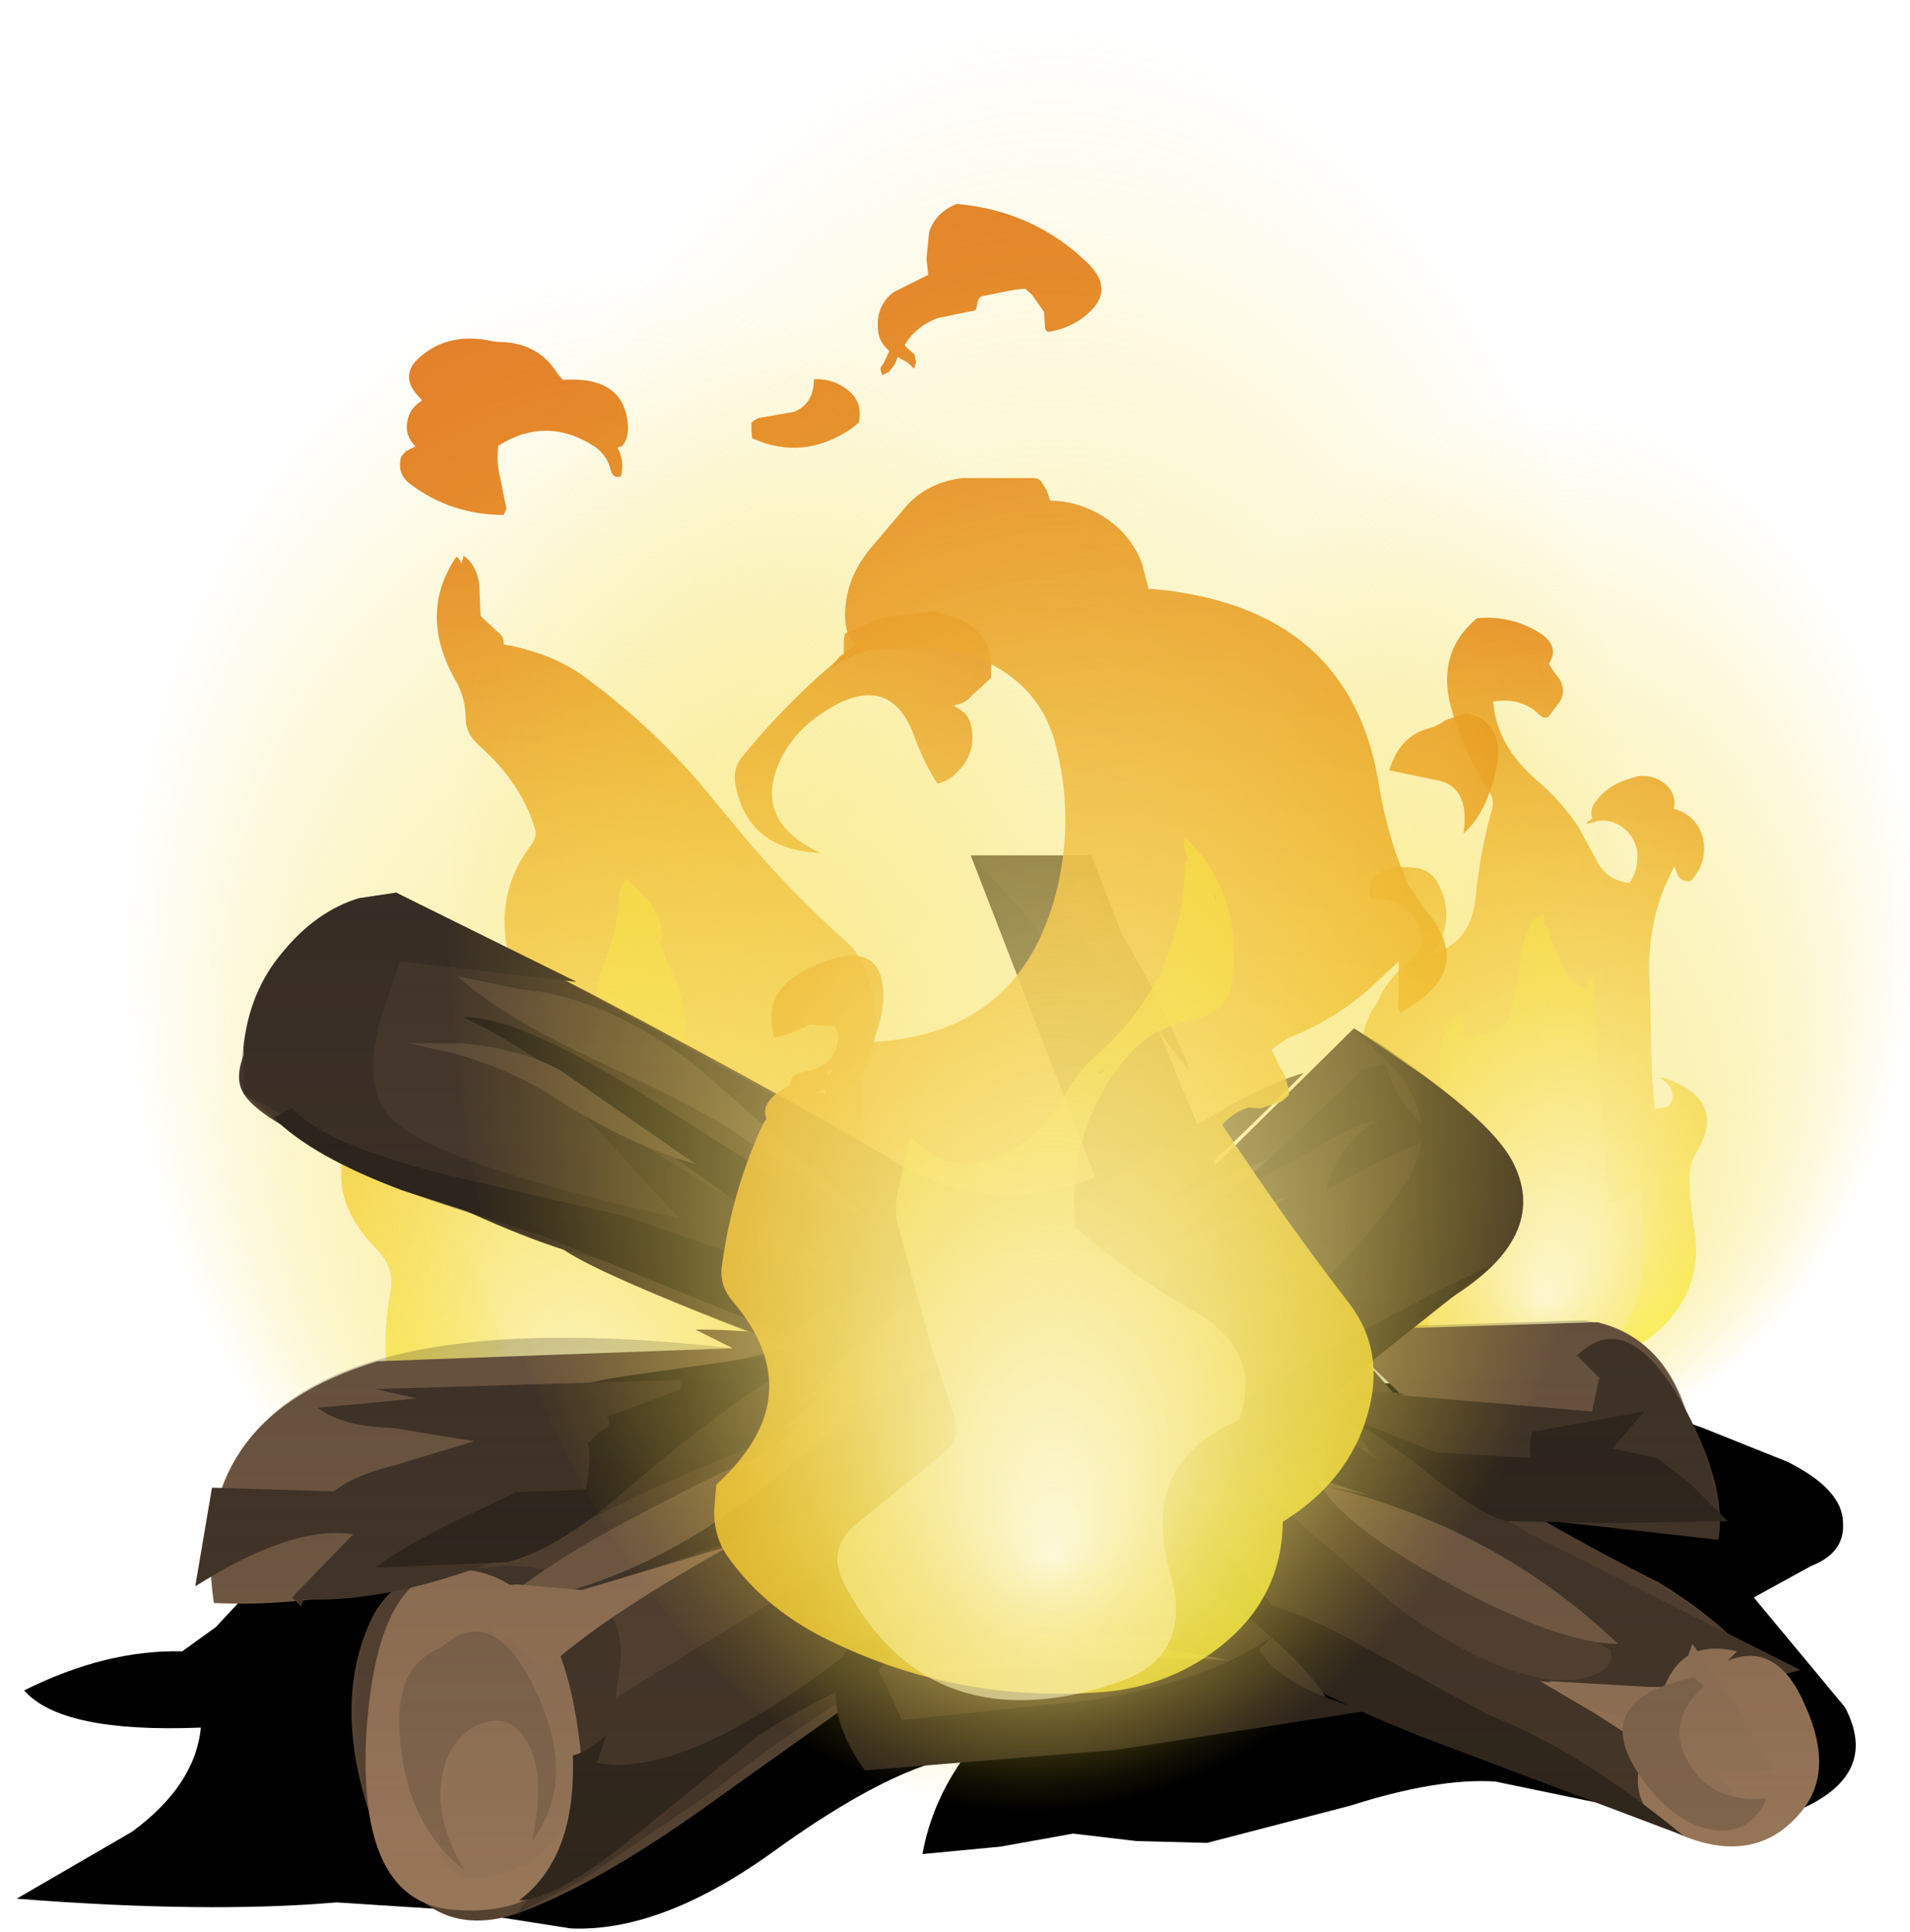 <?xml version="1.0" encoding="UTF-8" standalone="no"?>
<svg xmlns:xlink="http://www.w3.org/1999/xlink" height="51.95px" width="51.35px" xmlns="http://www.w3.org/2000/svg">
  <g transform="matrix(1.0, 0.0, 0.0, 1.0, 0.0, 0.0)">
    <use height="74.2" transform="matrix(0.277, 0.0, 0.0, 0.277, 36.513, 16.605)" width="33.85" xlink:href="#shape0"/>
    <use height="100.3" transform="matrix(0.381, 0.0, 0.0, 0.281, 31.112, 10.858)" width="53.45" xlink:href="#shape1"/>
    <use height="90.25" transform="matrix(-0.365, 0.0, 0.0, 0.365, 26.645, 9.1)" width="47.85" xlink:href="#shape2"/>
    <use height="100.3" transform="matrix(-0.501, 0.0, 0.0, 0.369, 30.152, 7.231)" width="53.45" xlink:href="#shape1"/>
    <use height="14.95" transform="matrix(1.0, 0.0, 0.0, 1.0, 0.45, 36.9)" width="49.45" xlink:href="#sprite0"/>
    <use height="28.65" transform="matrix(1.0, 0.0, 0.0, 1.0, 5.25, 23.0)" width="43.65" xlink:href="#shape4"/>
    <use height="86.5" transform="matrix(0.465, 0.0, 0.0, 0.465, 19.212, 5.483)" width="45.3" xlink:href="#shape5"/>
    <use height="100.3" transform="matrix(0.594, 0.0, 0.0, 0.481, 12.106, 0.565)" width="53.45" xlink:href="#shape1"/>
    <use height="0.0" id="price_tag_pt" transform="matrix(1.0, 0.0, 0.0, 1.0, 25.55, 51.95)" width="0.0" xlink:href="#sprite1"/>
  </g>
  <defs>
    <g id="shape0" transform="matrix(1.0, 0.0, 0.0, 1.0, 16.9, 73.9)">
      <path d="M1.6 -69.4 L2.2 -68.5 Q3.4 -67.2 2.75 -65.85 L1.6 -64.3 1.5 -64.25 1.4 -64.15 1.3 -64.2 Q1.0 -64.15 0.7 -64.45 -1.05 -66.2 -3.8 -65.75 -3.45 -61.45 0.45 -58.1 2.85 -56.05 4.5 -53.55 L6.15 -50.5 Q7.15 -48.35 9.45 -48.15 10.3 -49.45 10.2 -51.0 10.0 -52.8 8.45 -53.75 7.3 -54.4 6.1 -54.1 L6.05 -53.95 6.0 -54.05 5.45 -53.9 5.2 -53.95 5.85 -54.4 Q5.5 -55.2 6.15 -56.05 7.5 -57.85 9.95 -58.4 L10.2 -58.5 Q12.0 -58.7 13.15 -57.5 14.0 -56.6 13.75 -55.35 16.15 -54.6 16.6 -52.3 17.0 -50.1 15.4 -48.35 L15.2 -48.3 Q14.45 -48.3 14.1 -48.9 L13.8 -49.75 Q11.0 -44.6 11.4 -38.45 L11.6 -30.15 11.65 -29.2 11.9 -26.2 13.15 -26.4 Q13.55 -26.8 13.6 -27.3 13.65 -28.5 12.55 -29.1 12.35 -29.2 12.7 -29.25 19.1 -27.15 15.9 -21.9 15.25 -20.85 15.25 -19.6 15.3 -17.05 15.75 -14.35 16.8 -7.5 10.3 -3.2 5.2 0.15 -0.5 -0.3 L-4.4 -1.0 -4.4 -0.9 -0.5 -0.15 1.95 0.0 Q-8.1 1.6 -12.65 -6.0 L-13.95 -7.85 Q-16.25 -10.95 -15.4 -14.7 -14.85 -17.2 -14.65 -19.75 -14.3 -23.15 -16.45 -26.15 -17.2 -27.15 -16.7 -28.35 L-16.5 -28.75 Q-16.75 -30.6 -16.5 -32.8 -16.25 -34.95 -15.05 -36.5 -14.15 -38.75 -12.0 -40.45 -9.8 -42.2 -11.35 -44.65 -12.6 -46.7 -15.6 -46.6 L-15.7 -46.4 -15.7 -46.6 -15.85 -46.6 -15.75 -46.75 Q-16.05 -50.0 -11.7 -49.65 -9.95 -49.55 -9.2 -48.2 -7.25 -44.7 -9.7 -41.25 -5.95 -42.35 -5.5 -46.65 -5.1 -51.1 -3.9 -55.3 -3.65 -56.25 -4.25 -57.15 -6.55 -60.7 -7.7 -64.55 -9.55 -70.35 -5.35 -73.85 -2.1 -74.1 0.5 -72.55 2.8 -71.2 1.6 -69.4" fill="url(#gradient0)" fill-rule="evenodd" stroke="none"/>
      <path d="M0.3 -44.1 L0.55 -44.05 Q0.35 -44.15 0.4 -44.35 L0.3 -44.1 M1.15 -44.15 Q1.7 -43.8 1.7 -43.15 L1.7 -42.9 2.95 -40.05 Q3.65 -38.3 5.15 -37.95 L5.4 -38.55 5.9 -39.1 Q6.2 -32.25 6.85 -25.25 7.25 -21.4 7.3 -17.5 7.3 -17.15 7.75 -17.2 9.45 -17.4 10.7 -18.95 L10.8 -11.75 Q10.8 -9.9 10.25 -8.1 8.45 -2.25 3.2 -0.55 L3.65 -0.45 Q-3.1 1.2 -8.75 -2.2 -9.7 -2.8 -9.9 -4.0 -10.75 -8.8 -7.45 -12.9 -6.8 -13.75 -7.2 -14.85 -8.75 -19.25 -7.5 -24.05 L-7.65 -24.8 Q-9.6 -28.8 -8.65 -32.95 L-8.0 -34.5 -7.0 -35.45 Q-6.6 -35.05 -6.65 -34.4 L-6.7 -33.3 Q-3.45 -33.2 -2.15 -35.0 L-2.2 -35.0 -1.4 -38.6 -1.25 -39.4 Q-1.3 -42.7 0.55 -45.05 L0.45 -44.65 0.5 -44.8 1.0 -45.15 1.15 -44.65 1.15 -44.15" fill="url(#gradient1)" fill-rule="evenodd" stroke="none"/>
    </g>
    <radialGradient cx="0" cy="0" gradientTransform="matrix(-0.016, -0.085, -0.087, 0.014, 11.7, -5.15)" gradientUnits="userSpaceOnUse" id="gradient0" r="819.2" spreadMethod="pad">
      <stop offset="0.0" stop-color="#fcf43e" stop-opacity="0.82"/>
      <stop offset="1.0" stop-color="#e07518" stop-opacity="0.918"/>
    </radialGradient>
    <radialGradient cx="0" cy="0" gradientTransform="matrix(-5.0E-4, -0.045, -0.032, 4.0E-4, 0.7, -0.55)" gradientUnits="userSpaceOnUse" id="gradient1" r="819.2" spreadMethod="pad">
      <stop offset="0.0" stop-color="#ffffff" stop-opacity="0.6"/>
      <stop offset="1.0" stop-color="#f4d626" stop-opacity="0.757"/>
    </radialGradient>
    <g id="shape1" transform="matrix(1.0, 0.0, 0.0, 1.0, 26.75, 100.3)">
      <path d="M18.85 -14.7 Q11.0 0.0 -0.05 0.0 -11.1 0.0 -18.95 -14.7 -26.75 -29.35 -26.75 -50.15 -26.75 -70.9 -18.95 -85.6 -11.1 -100.3 -0.05 -100.3 11.0 -100.3 18.85 -85.6 26.7 -70.9 26.7 -50.15 26.7 -29.4 18.85 -14.7" fill="url(#gradient2)" fill-rule="evenodd" stroke="none"/>
    </g>
    <radialGradient cx="0" cy="0" fx="585.6" fy="0" gradientTransform="matrix(0.001, 0.061, 0.033, -0.003, -0.05, -50.15)" gradientUnits="userSpaceOnUse" id="gradient2" r="819.2" spreadMethod="pad">
      <stop offset="0.0" stop-color="#fdf8d7"/>
      <stop offset="0.349" stop-color="#f9ea88" stop-opacity="0.6"/>
      <stop offset="0.659" stop-color="#f6df4b" stop-opacity="0.275"/>
      <stop offset="0.886" stop-color="#f4d92d" stop-opacity="0.075"/>
      <stop offset="1.0" stop-color="#f4d626" stop-opacity="0.0"/>
    </radialGradient>
    <g id="shape2" transform="matrix(1.0, 0.0, 0.0, 1.0, 26.85, 89.5)">
      <path d="M9.9 -89.3 Q13.05 -90.0 15.2 -88.15 16.9 -86.7 15.1 -85.0 L15.1 -84.9 Q16.0 -84.35 16.15 -83.35 16.35 -82.35 15.55 -81.55 L16.25 -81.2 16.6 -80.8 Q16.95 -79.5 15.9 -78.75 12.9 -76.5 9.05 -76.5 L8.85 -76.95 9.3 -79.2 Q9.6 -80.35 9.45 -81.6 5.85 -83.85 2.3 -81.5 1.4 -80.85 1.15 -79.75 0.95 -79.15 0.4 -79.35 0.15 -80.55 0.65 -81.4 L0.65 -81.45 0.45 -81.55 0.4 -81.5 Q-0.15 -82.0 -0.1 -83.1 0.15 -86.75 4.7 -86.45 L5.15 -87.0 Q6.55 -89.25 9.55 -89.25 L9.9 -89.3 M12.15 -72.9 Q12.4 -73.45 12.55 -73.4 15.35 -69.25 12.65 -64.4 11.85 -63.1 11.85 -61.45 11.85 -60.4 10.85 -59.5 7.75 -56.75 6.75 -53.4 6.55 -52.8 7.05 -52.15 10.0 -48.25 8.45 -43.2 8.35 -42.95 8.7 -42.45 9.8 -40.65 12.15 -41.05 12.6 -42.3 12.0 -43.35 L10.6 -45.25 12.5 -44.5 12.55 -44.6 12.5 -44.65 12.6 -44.7 Q18.25 -42.6 18.85 -37.25 19.15 -34.6 18.65 -32.0 L18.5 -30.35 Q19.0 -30.2 19.2 -30.6 L19.9 -31.1 20.15 -31.15 Q22.55 -26.55 18.35 -22.35 17.05 -21.0 17.4 -19.2 18.65 -12.6 15.55 -7.05 13.2 -2.8 8.2 -1.15 5.15 -0.15 1.7 0.0 L3.0 0.75 Q-0.3 0.5 -3.2 -0.35 -7.15 -1.1 -10.25 -3.5 L-9.3 -3.05 Q-13.4 -5.65 -16.6 -9.9 -20.3 -14.85 -17.75 -20.45 -17.35 -21.25 -17.45 -22.25 -17.6 -29.4 -17.25 -35.1 -19.35 -38.65 -17.45 -43.3 -17.0 -44.35 -16.15 -45.1 -11.9 -48.9 -8.5 -53.0 L-6.3 -55.65 Q-2.3 -60.6 3.0 -64.5 4.2 -65.4 5.65 -66.0 7.6 -66.75 9.05 -66.95 9.0 -67.5 9.45 -67.85 L10.75 -69.05 10.85 -71.35 Q11.0 -72.75 12.0 -73.5 L12.15 -72.9 M-22.65 -69.4 L-18.9 -68.95 -16.15 -67.8 -16.05 -67.65 -16.0 -67.2 -16.0 -66.95 -16.0 -66.5 -16.0 -66.2 Q-11.9 -62.85 -8.45 -58.6 -7.85 -57.8 -8.0 -56.75 -8.85 -51.8 -14.3 -51.6 -9.2 -53.95 -11.35 -58.5 -12.25 -60.35 -14.05 -61.65 -19.35 -65.45 -21.25 -60.05 -21.85 -58.35 -22.9 -56.7 -23.8 -56.9 -24.5 -57.7 -25.75 -59.05 -25.4 -60.85 -25.25 -61.9 -24.15 -62.4 L-24.2 -62.5 Q-24.95 -62.6 -25.45 -63.2 L-26.85 -64.5 -26.85 -65.5 Q-26.85 -67.65 -24.6 -68.8 L-22.65 -69.4" fill="url(#gradient3)" fill-rule="evenodd" stroke="none"/>
      <path d="M-17.1 -83.3 Q-17.5 -85.05 -15.85 -86.0 -14.95 -86.55 -13.8 -86.5 -13.8 -84.7 -12.35 -84.1 L-10.1 -83.7 Q-9.65 -83.7 -9.2 -83.3 L-9.2 -82.7 -9.25 -82.15 Q-13.0 -80.45 -16.55 -82.85 L-17.1 -83.3" fill="url(#gradient4)" fill-rule="evenodd" stroke="none"/>
      <path d="M0.55 -48.25 L0.55 -48.15 0.55 -47.9 Q0.85 -45.1 2.0 -42.65 L2.2 -41.8 2.85 -34.45 Q3.05 -31.45 4.8 -29.15 6.5 -26.95 9.0 -28.55 10.6 -29.55 11.1 -31.4 12.05 -29.0 12.55 -26.05 12.8 -24.65 12.3 -23.3 11.25 -20.35 9.85 -17.55 8.45 -14.9 10.3 -12.2 11.95 -9.8 11.25 -6.7 10.45 -2.95 6.6 -1.4 2.25 0.3 -1.7 -0.4 -4.2 -0.25 -6.7 -1.4 -11.45 -3.7 -12.6 -8.45 -13.65 -12.85 -9.95 -15.45 -7.4 -17.25 -8.6 -20.35 L-10.65 -26.05 Q-11.15 -27.7 -9.45 -28.45 -7.85 -29.1 -6.35 -30.0 -2.6 -32.1 -3.9 -36.35 -4.9 -39.65 -3.25 -43.05 L-2.3 -45.3 -2.1 -45.75 -2.55 -45.05 Q-2.85 -46.7 -1.4 -48.3 L0.0 -49.7 Q0.5 -49.15 0.55 -48.4 L0.55 -48.25 M-0.35 -48.5 L-0.25 -48.5 -0.3 -48.6 -0.35 -48.5 M1.65 -1.1 L1.65 -1.2 1.35 -1.05 1.65 -1.1" fill="url(#gradient5)" fill-rule="evenodd" stroke="none"/>
    </g>
    <radialGradient cx="0" cy="0" gradientTransform="matrix(-0.016, -0.085, -0.087, 0.014, 11.7, -5.15)" gradientUnits="userSpaceOnUse" id="gradient3" r="819.2" spreadMethod="pad">
      <stop offset="0.0" stop-color="#fcf43e" stop-opacity="0.82"/>
      <stop offset="1.0" stop-color="#e07518" stop-opacity="0.918"/>
    </radialGradient>
    <radialGradient cx="0" cy="0" gradientTransform="matrix(-0.016, -0.085, -0.087, 0.014, 9.2, -2.5)" gradientUnits="userSpaceOnUse" id="gradient4" r="819.2" spreadMethod="pad">
      <stop offset="0.0" stop-color="#fcf43e" stop-opacity="0.82"/>
      <stop offset="1.0" stop-color="#e07518" stop-opacity="0.918"/>
    </radialGradient>
    <radialGradient cx="0" cy="0" gradientTransform="matrix(-5.0E-4, -0.045, -0.032, 4.0E-4, 0.7, -0.55)" gradientUnits="userSpaceOnUse" id="gradient5" r="819.2" spreadMethod="pad">
      <stop offset="0.0" stop-color="#ffffff" stop-opacity="0.6"/>
      <stop offset="1.0" stop-color="#f4d626" stop-opacity="0.757"/>
    </radialGradient>
    <g id="sprite0" transform="matrix(1.0, 0.0, 0.0, 1.0, 0.0, 0.0)">
      <use height="14.95" transform="matrix(1.0, 0.0, 0.0, 1.0, 0.0, 0.0)" width="49.45" xlink:href="#shape3"/>
    </g>
    <g id="shape3" transform="matrix(1.0, 0.0, 0.0, 1.0, 0.0, 0.0)">
      <path d="M45.35 1.5 L47.6 2.4 Q49.1 3.15 49.1 4.05 49.15 4.85 48.25 5.2 L46.7 6.05 49.15 9.0 Q50.1 10.8 47.95 11.75 L43.85 11.85 39.75 11.0 Q38.2 10.9 35.85 11.65 L32.0 12.65 30.1 12.6 28.4 12.4 26.45 12.75 24.35 12.95 Q24.6 11.55 25.5 10.3 23.55 10.55 20.25 12.95 17.3 15.05 14.9 14.95 L11.7 14.45 8.6 14.25 Q5.1 14.55 0.0 14.15 L3.1 12.35 Q4.8 11.1 4.95 9.55 1.2 9.7 0.2 8.55 2.4 7.45 4.45 7.5 L5.35 6.85 6.75 5.35 Q8.45 3.85 12.45 2.35 16.95 0.7 22.0 0.2 26.15 -0.2 31.85 0.15 L38.75 0.35 Q42.8 0.55 45.35 1.5" fill="#000000" fill-rule="evenodd" stroke="none"/>
    </g>
    <g id="shape4" transform="matrix(1.0, 0.0, 0.0, 1.0, -5.25, -23.0)">
      <path d="M19.7 36.25 L18.7 35.75 Q21.25 35.7 25.4 36.8 L25.4 38.15 Q23.1 38.5 15.75 41.15 9.75 43.3 5.75 43.1 5.0 38.15 10.15 36.6 L19.7 36.25" fill="#785e46" fill-rule="evenodd" stroke="none"/>
      <path d="M36.6 35.75 L42.95 35.55 Q45.65 36.2 45.7 40.65 41.8 41.25 39.6 39.55 37.2 36.85 35.15 35.25 L36.6 35.75" fill="#785e46" fill-rule="evenodd" stroke="none"/>
      <path d="M26.1 43.5 L19.5 48.2 Q16.15 50.65 13.9 51.45 11.2 52.35 10.0 48.95 8.9 45.8 10.0 43.5 10.8 41.9 14.85 40.55 L23.55 37.55 Q27.6 35.9 32.4 31.6 L36.4 27.65 37.3 28.25 Q38.45 29.05 39.65 30.3 40.85 31.5 40.05 33.35 L39.0 34.9 26.1 43.5" fill="#554231" fill-rule="evenodd" stroke="none"/>
      <path d="M26.1 23.0 L29.35 23.0 31.05 27.45 Q32.9 32.1 33.5 32.95 L39.0 39.2 Q40.45 40.45 44.6 42.55 48.05 44.65 48.15 47.15 48.3 49.7 45.35 48.9 L38.05 46.15 Q34.75 45.0 32.45 42.8 29.55 39.9 27.4 38.7 L21.45 36.3 Q16.25 34.35 15.15 33.6 14.4 33.1 10.5 31.6 7.05 30.25 6.55 29.4 5.95 28.45 8.25 26.1 L10.65 24.0 15.95 26.75 Q21.7 29.8 24.0 31.2 26.3 32.6 28.7 31.9 29.9 31.6 30.6 30.95 L26.1 23.0" fill="#554231" fill-rule="evenodd" stroke="none"/>
      <path d="M16.7 44.55 L16.55 45.65 22.6 41.95 Q24.2 40.9 26.4 39.75 28.9 38.45 30.55 37.9 32.25 37.35 34.55 35.4 36.65 33.55 37.8 31.8 38.7 30.4 37.65 28.9 L36.4 27.65 38.25 28.9 Q40.25 30.35 40.7 31.3 41.65 33.25 39.0 34.9 L27.9 42.45 23.45 45.2 Q20.65 46.95 19.2 48.15 L15.65 50.55 13.9 51.45 14.8 50.25 Q15.6 48.8 15.35 47.4 14.9 44.95 13.6 43.3 L12.45 42.2 13.6 42.1 Q14.9 42.1 15.8 42.7 16.7 43.35 16.7 44.55" fill="#453628" fill-rule="evenodd" stroke="none"/>
      <path d="M27.6 35.05 Q27.2 36.3 24.85 38.35 22.65 40.25 21.1 40.95 L17.6 42.15 Q15.6 42.8 15.05 43.3 L15.1 43.2 Q15.95 42.0 18.0 40.95 L21.4 39.3 24.5 37.1 Q26.4 35.65 27.6 35.05" fill="#453628" fill-rule="evenodd" stroke="none"/>
      <path d="M32.45 34.0 L31.75 34.5 Q33.65 34.0 34.3 34.0 33.25 35.1 31.7 35.95 29.9 36.85 28.65 36.7 29.95 35.0 32.45 34.0" fill="#453628" fill-rule="evenodd" stroke="none"/>
      <path d="M37.05 30.1 Q36.35 30.25 35.15 31.0 L33.25 32.0 36.6 28.8 36.45 28.8 37.25 28.6 Q37.55 29.8 38.65 30.55 37.6 30.9 35.65 32.0 35.95 30.8 37.05 30.1" fill="#453628" fill-rule="evenodd" stroke="none"/>
      <path d="M30.9 34.5 Q28.6 35.85 27.4 36.85 L29.0 35.3 28.15 35.65 Q29.55 34.05 30.95 33.5 L28.45 34.3 26.05 35.25 30.15 33.0 Q32.45 31.75 34.05 31.2 L31.35 33.5 34.65 32.15 30.9 34.5" fill="#785e46" fill-rule="evenodd" stroke="none"/>
      <path d="M17.9 40.35 Q19.4 39.55 20.55 39.1 L22.5 37.4 Q23.7 36.25 24.75 35.8 L22.25 38.55 22.15 38.6 Q17.85 42.65 13.4 43.15 14.75 41.95 17.9 40.35" fill="#785e46" fill-rule="evenodd" stroke="none"/>
      <path d="M29.8 40.45 Q29.05 40.45 32.35 38.85 L35.8 37.25 36.9 38.05 33.9 39.95 35.0 41.0 37.55 43.2 Q39.1 44.35 40.6 44.9 42.25 45.45 43.1 44.9 43.85 44.45 42.0 42.5 L39.95 40.65 48.4 44.9 46.75 45.35 Q45.1 46.05 44.8 47.15 44.55 48.1 46.4 47.85 48.25 47.6 48.15 48.15 47.9 49.4 46.25 49.6 38.75 46.65 36.1 44.9 L31.95 42.05 29.8 40.45" fill="#453628" fill-rule="evenodd" stroke="none"/>
      <path d="M35.65 39.95 L35.6 38.25 36.8 39.1 Q38.3 40.05 39.95 40.65 41.65 41.25 42.9 43.0 L43.85 44.65 40.7 42.95 37.45 41.1 35.65 39.95" fill="#453628" fill-rule="evenodd" stroke="none"/>
      <path d="M12.45 42.2 Q15.1 42.4 15.6 47.0 16.05 51.65 12.2 51.35 9.6 51.15 9.85 46.6 10.15 42.0 12.45 42.2" fill="#987658" fill-rule="evenodd" stroke="none"/>
      <path d="M13.15 43.7 L13.4 44.15 14.3 43.55 Q15.5 44.85 15.55 47.1 15.55 49.5 13.95 50.2 11.7 51.15 11.8 49.05 L12.4 45.45 11.75 45.35 Q11.8 44.85 12.3 44.3 L13.15 43.7" fill="#947457" fill-rule="evenodd" stroke="none"/>
      <path d="M12.45 42.7 L13.9 42.6 15.65 42.75 17.65 42.15 19.65 41.55 Q16.15 43.5 14.65 44.9 L13.45 43.85 12.7 42.7 12.45 42.7" fill="#987658" fill-rule="evenodd" stroke="none"/>
      <path d="M7.85 42.95 L9.5 41.25 Q7.85 41.0 5.25 42.65 L5.7 40.0 10.75 40.15 Q11.9 40.05 12.85 39.45 L14.6 38.45 18.65 36.85 23.0 35.8 Q22.4 37.75 20.2 38.9 17.5 40.0 16.25 40.65 11.4 43.15 8.15 43.0 L8.1 43.2 7.85 42.95" fill="#453628" fill-rule="evenodd" stroke="none"/>
      <path d="M42.85 46.05 L41.4 45.2 43.05 45.4 44.75 45.35 Q45.25 44.05 46.7 44.4 L46.45 44.65 Q47.8 44.1 48.55 45.9 49.35 47.7 48.35 48.8 47.2 50.1 45.35 49.4 43.5 48.7 44.25 46.95 L42.85 46.05" fill="#987658" fill-rule="evenodd" stroke="none"/>
      <path d="M45.05 45.4 L45.5 44.2 46.65 45.8 47.65 47.6 46.9 47.65 46.1 47.65 46.7 48.35 44.75 47.9 Q43.75 47.45 44.0 46.2 42.55 46.05 41.65 45.2 L45.05 45.4" fill="#947457" fill-rule="evenodd" stroke="none"/>
      <path d="M36.8 40.2 L35.6 39.95 Q40.2 41.05 43.5 44.2 41.95 44.2 39.0 42.6 35.95 40.95 35.4 39.75 L36.8 40.2" fill="#785e46" fill-rule="evenodd" stroke="none"/>
      <path d="M42.4 36.45 Q43.7 35.15 45.15 37.6 46.45 39.9 46.2 41.4 L40.4 40.75 Q36.6 40.05 36.15 37.5 37.35 37.35 37.8 37.5 L37.5 37.5 42.8 37.95 43.0 37.05 42.4 36.45" fill="#453628" fill-rule="evenodd" stroke="none"/>
      <path d="M9.65 24.15 L10.65 24.0 15.5 26.4 10.75 25.85 10.2 27.5 Q9.75 29.25 10.5 30.05 11.7 31.3 18.25 32.75 L14.85 29.05 17.65 31.0 Q20.8 33.05 22.6 33.5 L26.9 33.75 23.0 35.8 15.15 33.6 Q12.95 32.9 9.55 31.05 L6.55 29.4 6.55 28.15 Q6.7 26.65 7.6 25.6 8.5 24.5 9.65 24.15" fill="#453628" fill-rule="evenodd" stroke="none"/>
      <path d="M30.55 32.05 L29.6 32.05 26.1 23.0 27.5 24.5 29.6 27.3 Q30.55 29.05 30.55 32.05" fill="#453628" fill-rule="evenodd" stroke="none"/>
      <path d="M31.45 30.7 Q33.7 29.25 35.05 28.85 26.3 37.75 21.75 37.55 L21.6 37.75 21.55 37.75 Q21.4 37.75 21.6 37.55 L21.75 37.55 Q23.4 35.35 27.9 32.95 L31.45 30.7" fill="#785e46" fill-rule="evenodd" stroke="none"/>
      <path d="M24.7 34.0 Q23.3 34.85 22.35 35.75 21.05 35.2 21.35 34.25 L22.0 34.5 Q20.8 34.0 20.45 32.8 L21.4 32.8 22.3 32.75 22.1 31.6 23.2 31.75 22.9 31.5 27.15 32.6 24.7 34.0" fill="#453628" fill-rule="evenodd" stroke="none"/>
      <path d="M30.0 29.55 L30.0 29.05 30.1 28.6 31.05 29.5 31.65 30.8 30.8 30.95 Q30.3 31.0 30.55 31.05 L30.3 31.55 Q29.85 30.9 29.55 29.15 L30.0 29.55" fill="#453628" fill-rule="evenodd" stroke="none"/>
      <path d="M16.05 47.4 Q18.2 47.8 22.05 45.0 L27.65 40.9 33.85 37.4 Q37.7 35.1 40.15 34.0 L37.0 36.5 33.95 39.3 30.7 41.35 Q28.45 42.5 27.35 43.1 L23.9 44.8 Q21.65 45.85 20.4 46.65 L17.2 49.25 Q15.05 51.05 13.95 51.1 15.5 49.95 15.4 47.2 15.8 47.1 16.3 46.65 L16.05 47.4" fill="#30261c" fill-rule="evenodd" stroke="none"/>
      <path d="M32.25 39.95 Q32.3 40.95 33.5 42.3 34.75 43.75 34.9 44.6 32.4 43.25 31.25 42.35 29.15 40.75 31.5 39.7 L32.25 39.95" fill="#30261c" fill-rule="evenodd" stroke="none"/>
      <path d="M41.15 39.2 Q41.1 38.75 41.2 38.5 L44.2 37.95 43.35 38.95 44.55 39.2 45.45 39.9 46.45 40.9 43.4 40.95 40.5 40.9 Q39.7 40.7 37.95 39.25 L36.35 38.15 38.6 39.05 41.15 39.2" fill="#30261c" fill-rule="evenodd" stroke="none"/>
      <path d="M7.85 29.8 Q8.8 30.8 12.05 31.6 L16.8 32.7 19.85 33.75 23.0 34.25 Q21.7 33.8 18.0 31.0 14.15 28.1 12.45 27.35 14.0 27.3 17.8 29.75 L23.75 33.5 23.8 32.8 Q25.0 32.65 26.2 32.8 25.75 33.65 23.9 34.4 21.9 35.2 21.3 35.95 L17.95 34.6 14.65 33.25 10.8 32.0 Q8.4 31.1 7.35 30.05 L7.85 29.8" fill="#30261c" fill-rule="evenodd" stroke="none"/>
      <path d="M17.15 36.95 L20.65 36.45 20.85 36.7 20.65 37.0 21.35 36.75 Q19.8 37.5 16.55 40.3 14.95 41.65 13.65 42.0 L10.1 42.15 Q10.9 41.5 13.3 40.4 15.3 39.45 16.3 38.3 15.1 37.85 13.9 37.9 14.95 37.25 17.15 36.95" fill="#30261c" fill-rule="evenodd" stroke="none"/>
      <path d="M11.0 28.05 L12.4 28.05 Q14.05 28.2 15.1 28.8 L18.7 31.3 Q16.95 30.8 15.05 29.6 13.85 28.8 12.3 28.35 L11.0 28.05" fill="#785e46" fill-rule="evenodd" stroke="none"/>
      <path d="M33.2 42.95 Q34.7 43.15 36.7 44.3 L40.0 46.1 Q42.45 47.05 45.25 49.35 L38.1 46.65 Q32.15 44.25 33.7 43.2 L33.2 42.95" fill="#30261c" fill-rule="evenodd" stroke="none"/>
      <path d="M23.85 44.65 Q27.25 41.45 30.75 40.05 31.2 41.65 33.25 43.25 35.4 44.95 35.8 45.95 L31.95 46.25 28.15 47.0 Q26.05 47.3 24.5 47.05 22.1 46.55 23.85 44.65" fill="#453628" fill-rule="evenodd" stroke="none"/>
      <path d="M29.55 41.65 L29.2 42.0 30.4 42.3 29.9 43.2 29.55 43.95 31.75 44.0 30.9 44.25 33.1 44.65 Q31.55 44.5 29.05 44.7 L25.0 45.0 Q26.15 44.05 28.85 42.75 L26.65 42.65 29.55 41.65" fill="#785e46" fill-rule="evenodd" stroke="none"/>
      <path d="M30.0 47.05 L23.25 47.6 Q21.85 45.65 22.95 44.05 L23.7 45.05 24.25 46.25 29.4 45.7 Q32.5 45.2 34.2 44.0 L33.85 44.35 Q34.4 45.35 36.75 46.0 L30.0 47.05" fill="#30261c" fill-rule="evenodd" stroke="none"/>
      <path d="M28.3 24.6 Q28.95 23.9 29.0 23.4 30.7 25.65 32.0 28.8 31.05 27.8 30.25 25.9 L30.55 27.0 28.6 24.6 28.3 24.6" fill="#785e46" fill-rule="evenodd" stroke="none"/>
      <path d="M19.7 30.4 Q18.8 29.8 15.9 28.45 13.45 27.3 12.3 26.25 L14.0 26.6 Q16.3 26.8 18.7 28.65 L23.7 33.05 21.7 31.75 19.7 30.4" fill="#785e46" fill-rule="evenodd" stroke="none"/>
      <path d="M11.2 37.6 L10.1 37.35 18.3 37.1 18.3 37.35 16.3 38.1 Q16.6 38.4 15.8 38.55 15.4 38.65 15.75 38.65 15.95 39.0 15.75 40.05 L8.8 40.3 Q9.2 39.75 10.6 39.4 L12.75 38.75 10.6 38.4 Q9.15 38.35 8.55 37.85 L11.2 37.6" fill="#453628" fill-rule="evenodd" stroke="none"/>
      <path d="M10.75 46.65 Q10.6 44.8 11.85 44.3 13.2 43.1 14.3 45.25 15.6 47.8 14.3 49.5 14.7 47.65 14.15 46.8 13.7 46.05 12.9 46.35 12.1 46.7 11.9 47.7 11.65 48.9 12.5 50.3 10.9 49.05 10.75 46.65" fill="#82664d" fill-rule="evenodd" stroke="none"/>
      <path d="M45.8 45.35 Q44.75 46.3 45.4 47.4 46.05 48.5 47.5 48.35 47.05 49.35 46.05 49.2 45.15 49.05 44.4 48.15 42.4 45.75 45.55 45.1 L45.8 45.35" fill="#82664d" fill-rule="evenodd" stroke="none"/>
      <path d="M26.1 23.0 L29.35 23.0 30.1 25.1 Q31.2 26.8 32.0 28.8 L31.05 27.5 32.2 30.25 Q33.9 29.15 35.05 28.85 L32.6 31.25 32.65 31.35 36.4 27.65 37.15 28.1 Q40.05 30.1 40.7 31.3 41.65 33.25 39.0 34.9 L37.95 35.6 37.9 35.65 42.6 35.5 Q44.7 35.85 45.35 37.95 46.0 39.3 46.15 40.55 L46.45 40.9 46.2 40.9 46.2 41.4 42.65 41.0 41.85 41.05 Q45.55 43.05 46.5 43.95 L48.4 44.9 47.95 45.0 Q48.65 45.7 48.85 46.85 49.0 48.1 48.35 48.8 47.6 49.7 46.35 49.6 L46.15 49.6 44.85 49.15 Q39.6 47.3 36.7 46.0 L30.0 47.1 23.25 47.6 22.55 45.95 18.1 49.25 Q15.75 50.8 13.9 51.45 L11.65 51.25 Q10.5 50.8 10.05 49.0 9.55 47.6 9.55 46.05 9.55 44.5 10.0 43.5 L10.5 42.85 8.1 43.05 8.1 43.15 8.0 43.05 5.75 43.1 5.7 42.4 5.25 42.65 5.7 40.0 6.0 40.0 Q7.8 34.9 19.7 36.25 L18.7 35.75 20.05 35.8 Q16.05 34.2 15.15 33.6 L13.05 32.75 Q9.25 31.6 7.8 30.4 L6.55 29.4 Q6.35 29.05 6.5 28.55 6.6 26.8 7.6 25.6 8.5 24.5 9.65 24.15 L10.65 24.0 15.5 26.4 15.15 26.35 24.0 31.2 Q26.65 32.8 29.45 31.65 L26.1 23.0" fill="url(#gradient6)" fill-rule="evenodd" stroke="none"/>
    </g>
    <linearGradient gradientTransform="matrix(0.0, 0.035, 0.035, 0.0, 27.05, 22.15)" gradientUnits="userSpaceOnUse" id="gradient6" spreadMethod="pad" x1="-819.2" x2="819.2">
      <stop offset="0.0" stop-color="#231f20"/>
      <stop offset="0.09" stop-color="#231f20" stop-opacity="0.796"/>
      <stop offset="1.0" stop-color="#231f20" stop-opacity="0.0"/>
    </linearGradient>
    <g id="shape5" transform="matrix(1.0, 0.0, 0.0, 1.0, 18.7, 86.35)">
      <path d="M6.5 -64.1 Q18.05 -63.1 19.7 -52.8 20.2 -49.7 21.4 -47.0 L22.25 -45.7 Q25.55 -42.05 20.95 -39.6 L20.8 -39.95 20.85 -40.5 20.85 -41.05 20.85 -41.85 20.85 -42.55 19.3 -41.1 Q17.15 -39.15 14.4 -38.1 L13.5 -37.45 13.7 -37.05 13.95 -36.5 14.25 -36.0 14.5 -35.15 14.5 -34.8 14.1 -34.45 12.85 -34.05 12.15 -34.1 Q11.25 -33.8 10.65 -33.1 14.15 -27.75 18.05 -22.7 20.1 -19.95 19.05 -16.35 17.95 -12.5 14.15 -10.15 14.1 -5.15 9.5 -2.2 6.9 -0.55 3.7 -0.3 -4.9 0.35 -12.5 -3.5 -15.9 -5.25 -17.95 -8.15 -18.85 -9.45 -18.7 -11.15 L-18.6 -12.3 Q-13.0 -17.4 -17.65 -22.9 -18.5 -23.85 -18.25 -25.15 -17.65 -29.4 -15.9 -33.15 L-15.7 -33.45 Q-16.0 -34.15 -15.2 -34.85 L-14.3 -35.45 -14.35 -35.45 Q-14.3 -36.0 -13.6 -36.15 -11.9 -36.45 -11.6 -37.75 -11.5 -38.35 -11.75 -38.8 L-13.2 -38.9 Q-14.25 -38.35 -15.25 -38.15 -16.0 -40.8 -13.35 -42.1 -9.15 -44.15 -8.95 -40.85 -8.9 -39.65 -9.35 -38.4 L-9.5 -37.9 Q-1.35 -38.35 0.9 -46.0 2.15 -50.35 1.1 -54.75 0.05 -59.5 -5.5 -60.7 L-9.6 -60.6 -9.55 -60.55 -9.8 -60.55 Q-10.9 -60.25 -11.95 -59.55 L-11.5 -60.15 -10.55 -60.9 Q-11.1 -61.35 -11.15 -62.3 -11.25 -64.65 -9.55 -66.6 L-7.85 -68.6 Q-6.55 -70.25 -4.35 -70.5 L-0.2 -70.5 0.0 -70.45 0.15 -70.35 0.5 -69.8 0.7 -69.2 Q2.7 -69.15 4.3 -67.9 5.45 -67.0 6.0 -65.6 L6.4 -64.05 6.5 -64.1 M-12.05 -36.05 L-11.95 -36.3 -12.15 -36.15 -12.05 -36.05 M-12.35 -35.15 L-12.8 -34.95 -12.3 -34.95 -12.35 -35.15" fill="url(#gradient7)" fill-rule="evenodd" stroke="none"/>
      <path d="M23.55 -56.5 L24.75 -56.9 Q27.35 -56.35 26.3 -52.9 25.7 -50.9 24.6 -49.95 25.0 -52.75 22.95 -53.05 L20.3 -53.6 Q20.9 -55.55 22.5 -56.0 23.0 -56.1 23.55 -56.5" fill="url(#gradient8)" fill-rule="evenodd" stroke="none"/>
      <path d="M0.35 -80.1 L-0.35 -81.1 -0.75 -81.45 -1.3 -81.4 -3.3 -81.0 -3.45 -80.85 -3.5 -80.65 -3.55 -80.4 -3.6 -80.2 -5.8 -79.75 Q-7.0 -79.3 -7.65 -78.3 L-7.7 -78.2 -7.65 -78.1 -7.15 -77.65 -7.05 -77.2 -7.15 -76.85 -7.2 -76.85 -7.5 -77.15 -7.85 -77.35 -8.1 -77.5 -8.15 -77.4 -8.3 -77.05 -8.6 -76.65 -9.0 -76.45 -9.05 -76.6 Q-9.2 -76.85 -8.95 -77.1 L-8.75 -77.5 -8.6 -77.85 Q-9.2 -78.35 -9.25 -79.05 -9.4 -80.45 -8.35 -81.25 L-6.35 -82.25 -6.45 -83.2 -6.3 -84.7 Q-5.95 -85.85 -4.7 -86.35 -0.15 -85.95 3.0 -82.8 4.6 -81.1 2.35 -79.6 1.45 -79.05 0.55 -78.95 0.4 -79.05 0.4 -79.3 L0.35 -80.1" fill="url(#gradient9)" fill-rule="evenodd" stroke="none"/>
      <path d="M10.35 -46.2 L10.15 -46.55 10.2 -46.1 10.35 -46.2 M8.65 -48.45 Q8.35 -49.2 8.5 -49.75 L9.6 -48.5 Q11.75 -45.45 11.25 -41.55 11.0 -39.5 8.85 -39.15 6.65 -38.75 5.2 -37.1 1.65 -32.95 2.15 -27.2 5.25 -24.45 8.9 -22.4 13.05 -20.05 11.65 -16.15 L11.35 -15.9 Q5.85 -13.45 7.65 -7.15 9.1 -2.05 4.05 -0.7 L3.9 -0.65 3.85 -0.6 Q-6.55 2.45 -11.25 -6.65 -12.2 -8.55 -10.6 -9.95 L-5.55 -14.05 Q-4.4 -14.9 -4.85 -16.25 L-6.15 -20.2 -8.1 -27.3 Q-8.35 -28.2 -8.1 -29.2 L-7.4 -32.5 Q-5.35 -30.15 -2.65 -31.15 0.15 -32.2 1.55 -34.85 2.25 -36.15 3.35 -37.1 8.45 -41.6 8.5 -48.25 L8.65 -48.45 M8.75 -48.0 L8.85 -48.0 8.75 -48.25 8.75 -48.0 M3.6 -36.05 L3.8 -36.35 3.5 -36.1 3.6 -36.05 M4.3 -1.8 L4.3 -1.75 4.35 -1.75 4.3 -1.8" fill="url(#gradient10)" fill-rule="evenodd" stroke="none"/>
    </g>
    <radialGradient cx="0" cy="0" gradientTransform="matrix(-0.016, -0.085, -0.087, 0.014, 11.7, -5.15)" gradientUnits="userSpaceOnUse" id="gradient7" r="819.2" spreadMethod="pad">
      <stop offset="0.0" stop-color="#fcf43e" stop-opacity="0.82"/>
      <stop offset="1.0" stop-color="#e07518" stop-opacity="0.918"/>
    </radialGradient>
    <radialGradient cx="0" cy="0" gradientTransform="matrix(-0.013, -0.085, -0.069, 0.014, 13.5, -5.15)" gradientUnits="userSpaceOnUse" id="gradient8" r="819.2" spreadMethod="pad">
      <stop offset="0.0" stop-color="#fcf43e" stop-opacity="0.82"/>
      <stop offset="1.0" stop-color="#e07518" stop-opacity="0.918"/>
    </radialGradient>
    <radialGradient cx="0" cy="0" gradientTransform="matrix(-0.016, -0.085, -0.087, 0.014, 9.55, -7.15)" gradientUnits="userSpaceOnUse" id="gradient9" r="819.2" spreadMethod="pad">
      <stop offset="0.0" stop-color="#fcf43e" stop-opacity="0.82"/>
      <stop offset="1.0" stop-color="#e07518" stop-opacity="0.918"/>
    </radialGradient>
    <radialGradient cx="0" cy="0" gradientTransform="matrix(-5.0E-4, -0.045, -0.032, 4.0E-4, 0.7, -0.55)" gradientUnits="userSpaceOnUse" id="gradient10" r="819.2" spreadMethod="pad">
      <stop offset="0.0" stop-color="#ffffff" stop-opacity="0.6"/>
      <stop offset="1.0" stop-color="#f4d626" stop-opacity="0.757"/>
    </radialGradient>
  </defs>
</svg>
